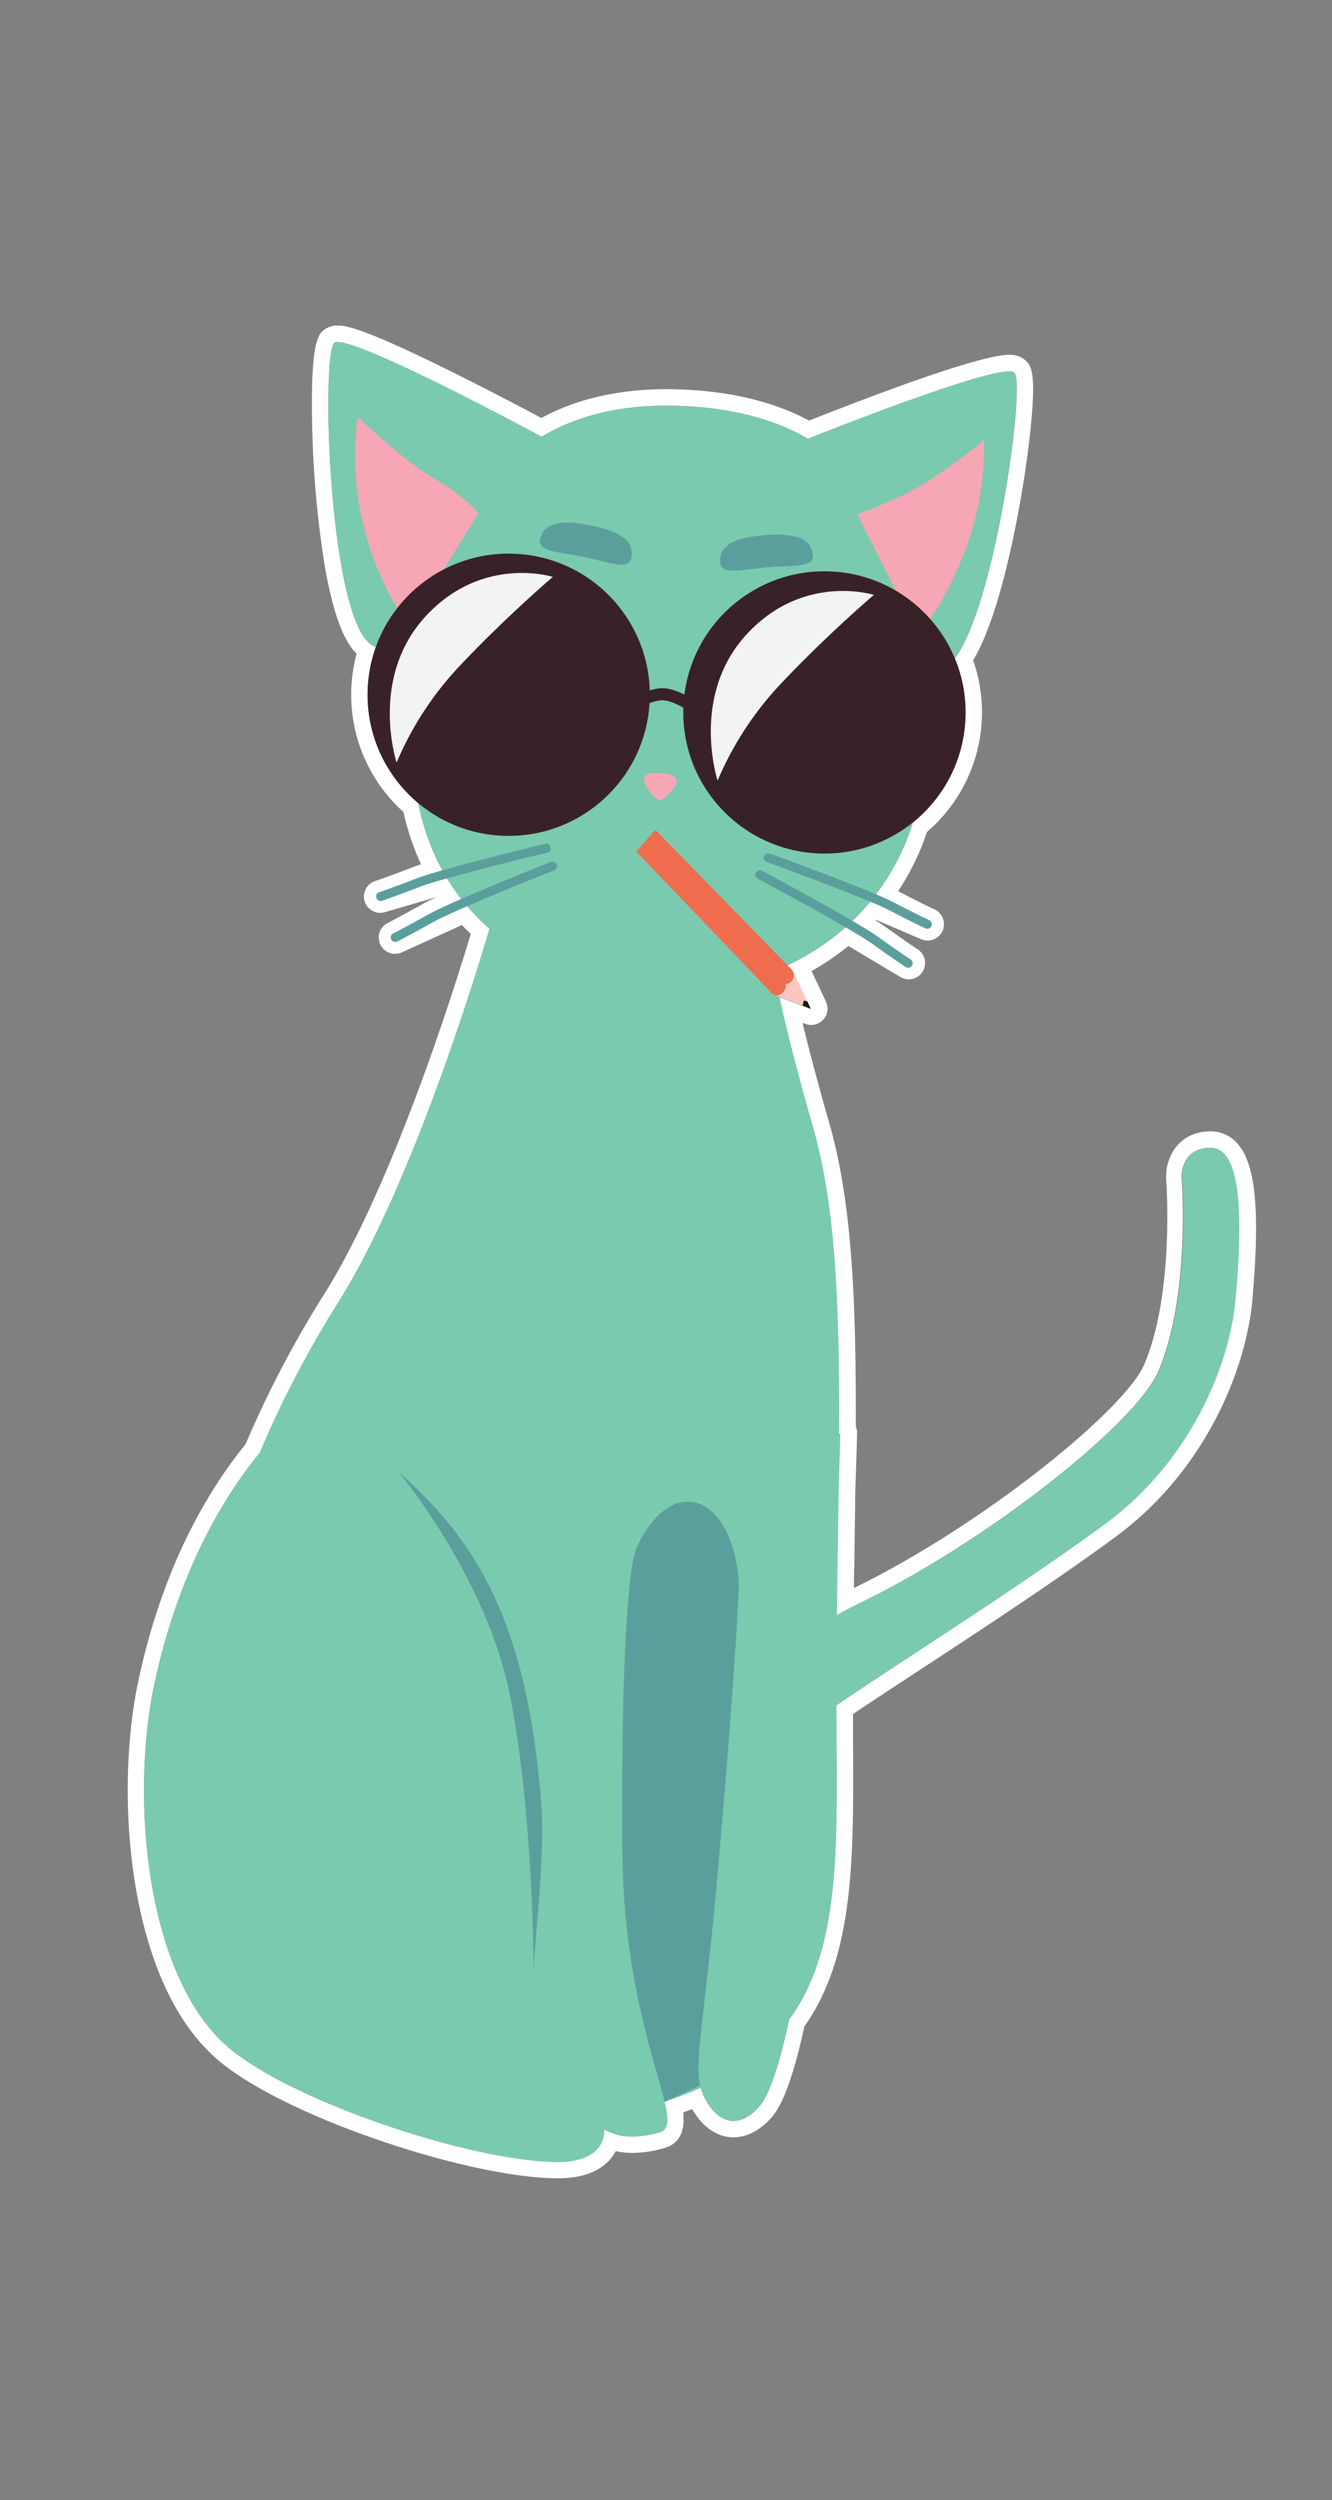 <svg xmlns="http://www.w3.org/2000/svg" viewBox="0 0 356 668.14"><rect x="0" y="0" width="356" height="668.14" fill="#808080" stroke="none"/><defs><style>.cls-1{fill:#fff;}.cls-2{fill:#7acaaf;}.cls-3{fill:#5b9f9d;}.cls-4{fill:#f6a6b5;}.cls-5{fill:#382127;}.cls-11,.cls-6{fill:none;stroke-miterlimit:10;}.cls-6{stroke:#382127;stroke-width:3.22px;}.cls-7{fill:#f3f3f3;}.cls-8{fill:#fbc7be;}.cls-9{fill:#f06c4e;}.cls-10{fill:#171717;}.cls-11{stroke:#5b9f9d;stroke-linecap:round;stroke-width:2.42px;}</style></defs><title>awesome_cat</title><g id="Layer_3" data-name="Layer 3"><path class="cls-1" d="M90.22,91.41c7.13,0,47.41,21.48,54.54,25.32,8.74-5.26,19.68-8.32,33.45-8.32q2.7,0,5.55.16c13.37.75,23.88,3.84,32.16,8.7,11.58-4.6,46.09-18,53.82-18a2,2,0,0,1,1.39.34c3,3-5.05,61.9-15.93,76.38A37.74,37.74,0,0,1,244,219.83,62.12,62.12,0,0,1,233.35,240c2.11.89,3.85,1.66,5,2.24,6.27,3.28,9.55,4.78,9.55,4.78l-15.09-6.3a62,62,0,0,1-5.89,6.25c3.08,1.8,5.65,3.37,7.06,4.39,5.74,4.14,8.78,6.1,8.78,6.1l-16.52-9.86A65.7,65.7,0,0,1,210.47,258l1,1.07a2.29,2.29,0,0,1,.3.38l0-.06,3.91,8.27h0l.92,2-2.21-.85-6.2-2.39c1.59,7.33,4.35,18.68,9,35,6,20.85,7.08,47.16,6.92,82.17l.36-.5s-.14,5.83-.49,15.36c-.12,10.38-.3,21.46-.46,33.31,1.92-1.11,3.85-2.15,5.78-3.08,34.12-16.41,74.36-48.21,80.32-62.31,8.7-20.53,6.15-51.92,6.15-51.92s-.11-7.55,7.43-7.67h.09c7.47,0,9.13,14.1,6.82,40.26-1.67,18.85-12.71,43.92-34.62,60.1S242.39,443,225,454.77c-.5.34-1,.69-1.48,1,.15,36.27,1.63,64.51-12.62,84-2.47,11.57-5.22,20.21-8.08,23.35-2.31,2.55-4.62,3.72-6.78,3.72-3.07,0-5.84-2.37-7.88-6.5a12.69,12.69,0,0,1-.9-2.38q-4.16,1.87-9,3.47l-.65.31c1.12,4.79,1.08,7.46-1.32,8.14a26.87,26.87,0,0,1-7.26,1.12,14.36,14.36,0,0,1-7.54-1.94c.15,4.19-2.79,8.73-12.42,8.73H149c-22.83-.1-70.91-16.11-87.89-30.56-22.28-19-26.26-67.18-19.84-97.19,5.3-24.81,15.34-46.2,28.17-61.76a279,279,0,0,1,21.12-40.43c21.58-34.4,40.28-99.66,40.28-99.66h0a57.36,57.36,0,0,1-6.2-6.29l-19,8.61s3.25-1.61,9.4-5.08c1.73-1,5.08-2.52,9-4.22a56.71,56.71,0,0,1-4.74-6.77l-17.59,5.13s3.44-1.13,10-3.69c1.48-.58,4-1.36,7.1-2.23a62.47,62.47,0,0,1-7-19,37.74,37.74,0,0,1-11.31-41.76l-.28-.08c-12.34-4.41-14.51-78.26-10.85-81.21a1.42,1.42,0,0,1,.88-.21M101.7,239.59h0m3.95,10.94h0M90.22,87a5.6,5.6,0,0,0-3.61,1.17c-1.44,1.16-3.62,2.91-3.19,24.63a271.57,271.57,0,0,0,3.28,37.86c2.5,14.79,5.65,21.15,8.62,24.06A42.09,42.09,0,0,0,107.82,217a68.23,68.23,0,0,0,4.72,14c-1,.31-1.76.59-2.39.83-6.38,2.48-9.77,3.6-9.81,3.61a4.36,4.36,0,0,0,2.59,8.33l13.67-4c-1.59.75-2.81,1.36-3.68,1.85-6,3.36-9.16,5-9.2,5a4.36,4.36,0,0,0,3.74,7.88l16-7.28q1.14,1.21,2.36,2.37c-3.71,12.39-20.42,66.31-39,96A284.69,284.69,0,0,0,65.62,386C52.17,402.52,42.26,424.33,37,449.13c-3.47,16.22-3.8,36.54-.88,54.36,2.45,15,8.28,35.26,22.16,47.07,8.35,7.11,24.08,14.93,43.16,21.47,18.38,6.3,36.15,10.08,47.53,10.13h.16c6,0,10.58-1.55,13.53-4.61a11.51,11.51,0,0,0,1.91-2.65,20.75,20.75,0,0,0,4.51.48,31.38,31.38,0,0,0,8.44-1.29c5-1.39,5.46-5.9,5.08-9.52q1.22-.44,2.4-.91c3.74,6.53,8.47,7.55,11.06,7.55,2.43,0,6.15-.89,10-5.15,2-2.24,5.17-7.23,8.92-24.48,13.38-19,13.19-44.69,13-77.12q0-3.15,0-6.38c5-3.36,11.21-7.43,17.78-11.73,16.48-10.8,37-24.24,52.58-35.76,24.31-18,34.79-45.28,36.38-63.23,2.1-23.91.88-36.42-4.1-41.85a9.38,9.38,0,0,0-7.07-3.15h-.15c-8.74.13-11.8,7.3-11.73,12.09q0,.14,0,.29c0,.3,2.36,30.58-5.82,49.86-5.18,12.25-43.63,43.31-77.62,59.8q0-3,.09-5.95.15-10.4.27-20c.34-9.42.48-15.31.48-15.37a4.35,4.35,0,0,0-.35-1.82c.11-34.55-1.1-60.29-7.1-81.17-3.25-11.31-5.55-20.17-7.14-26.75l.75.29a4.36,4.36,0,0,0,5.51-5.94l-.92-2-2.92-6.17a69.8,69.8,0,0,0,9.85-6.7l13.83,8.26a4.36,4.36,0,0,0,4.6-7.41s-3-2-8.59-6c-.65-.47-1.51-1-2.6-1.72l.11-.13L246.17,251a4.36,4.36,0,0,0,3.5-8s-3.28-1.51-9.34-4.68l-.29-.15a66.76,66.76,0,0,0,7.71-15.82,42.16,42.16,0,0,0,14.63-29.6,41.69,41.69,0,0,0-2.3-16.29c6.2-10.22,10.49-30.56,12.57-42.29,1.47-8.3,2.58-16.52,3.12-23.13.91-11.15-.11-13.14-1.54-14.59a6.17,6.17,0,0,0-4.49-1.62c-7.39,0-32.75,9.38-53.5,17.58-8.89-4.77-19.72-7.53-32.24-8.23-2-.11-3.91-.17-5.79-.17-12.84,0-24.1,2.59-33.52,7.7-4.95-2.64-15.13-8-25.27-13C95.78,87,91.89,87,90.22,87h0ZM101.7,244h0Zm3.95,10.94h0Z"/><path class="cls-2" d="M162.26,492.42s33.07-47.39,67.19-63.8,74.36-48.21,80.32-62.31c8.7-20.53,6.15-51.92,6.15-51.92s-.11-7.55,7.43-7.67,9.22,14,6.91,40.26c-1.67,18.85-12.71,43.92-34.62,60.1S242.39,443,225,454.77C196.2,474.14,185,505.87,185,505.87"/><path class="cls-2" d="M145.85,117.31S93,88.68,89.34,91.62s-1.5,76.8,10.85,81.21S145.85,117.31,145.85,117.31Z"/><path class="cls-2" d="M212.11,118.78s55.71-22.55,59-19.22-7.08,76.49-19.85,79.49S212.11,118.78,212.11,118.78Z"/><path class="cls-2" d="M247.09,194c2.26,47-34.64,72.91-72.19,70.81s-70.2-27-63.83-78.42c5.08-41,19.22-80.81,72.68-77.81C237.72,111.58,245.1,152.77,247.09,194Z"/><path class="cls-3" d="M168.72,149.11c-.71,3.43-5.91,1.13-12.64-.25s-12.41-1.33-11.71-4.75c1-4.87,6.72-5.08,13.45-3.7S169.77,144,168.72,149.11Z"/><path class="cls-3" d="M192.48,150.36c.28,3.48,5.73,1.83,12.57,1.27s12.49.18,12.2-3.3c-.4-4.95-6.06-5.85-12.9-5.29S192.05,145.14,192.48,150.36Z"/><path class="cls-4" d="M95.59,111.39s11.44,11.1,20.22,16.35,12.09,9.36,12.09,9.36l-18.69,30.22a80.66,80.66,0,0,1-12.09-27A78.47,78.47,0,0,1,95.59,111.39Z"/><path class="cls-4" d="M263,117.61s-12.95,10.77-22.25,15-11.68,4.82-11.68,4.82l16.33,32.17s7.28-8,12.87-23.42A78.29,78.29,0,0,0,263,117.61Z"/><circle class="cls-5" cx="135.96" cy="185.7" r="37.72" transform="translate(-57.05 311.06) rotate(-86.8)"/><ellipse class="cls-5" cx="220.36" cy="190.43" rx="37.72" ry="37.72" transform="translate(17.91 399.79) rotate(-86.8)"/><path class="cls-2" d="M130.8,248.2s-18.7,65.26-40.28,99.66c-57,90.82-42.66,173.07-.81,189.32s56.45,34.49,87,24.79C231.05,544.7,222.83,503.7,223.54,442c.77-66.32,2.74-109.57-6.21-140.7-9.48-33-11.08-45.75-11.08-45.75"/><path class="cls-3" d="M173.77,563.55S157.51,464.78,166,426.48s33.43-29.58,31.49,3.84c-1.48,25.5-2.27,123.25-2.27,123.25Z"/><path class="cls-2" d="M61.07,547.24c-22.28-19-26.26-67.18-19.84-97.19S61,395,77.81,379.3c20.25-18.92,59.07,34.82,64.58,98.43,4.92,56.65-5.91,74.73-5.91,74.73s19.47,5,23.8,12.41c2.64,4.52,1.94,13-11.34,12.94C126.12,577.7,78.05,561.69,61.07,547.24Z"/><path class="cls-2" d="M169.86,414.59s-4,7.59-3.53,79.82c.31,49.64,17.86,73.27,10,75.48-23.49,6.63-24.95-16.78-30.81-47.63s-6.27-109.39-6.27-109.39"/><path class="cls-2" d="M197.57,420.58s-.15,16-5.66,79c-4,45.26-7.22,53.76-3.76,60.76s9,9,14.65,2.78,10.83-33.58,14.25-62.72c6-51.11,7.55-117.39,7.55-117.39"/><path class="cls-6" d="M166.54,189.88s5.54-4,10.1-4.33,11.84,5.56,11.84,5.56"/><path class="cls-7" d="M106,203.8a86.92,86.92,0,0,1,17.32-26.32c12.32-13,24.44-23.3,24.44-23.3s-18.81-5.95-34,10.53S106,203.8,106,203.8Z"/><path class="cls-7" d="M191.8,208.61a87.08,87.08,0,0,1,17.32-26.32c12.32-13,24.44-23.3,24.44-23.3s-18.8-5.95-34,10.53S191.8,208.61,191.8,208.61Z"/><path class="cls-3" d="M142.63,526.84c.31-9.6,3.21-31.59,2-45.6-3.93-47.29-16.75-69-38.23-88,0,0,23.24,27.7,29.71,59S142.63,526.84,142.63,526.84Z"/><path class="cls-4" d="M172.14,208.16c.38-1.63,2.14-1.64,4.48-1.55s4.05.79,4.28,2.05-3.67,5.44-4.69,5.24S171.75,209.79,172.14,208.16Z"/><polyline class="cls-8" points="206.53 265.69 214.49 268.75 216.7 269.6 211.86 259.38"/><polyline class="cls-9" points="211.51 259.05 175.16 221.77 170.03 227.56 206.53 265.69"/><path class="cls-9" d="M209.1,265.37a2,2,0,0,1-3.23-.35,2.32,2.32,0,0,1,.34-3.23,2.3,2.3,0,0,1,2.89,3.58Z"/><path class="cls-9" d="M211.49,262.3a2.3,2.3,0,1,1,0-3.25A2.3,2.3,0,0,1,211.49,262.3Z"/><polygon class="cls-10" points="214.84 267.41 215.78 267.65 216.7 269.6 214.49 268.75 214.84 267.41"/><path class="cls-11" d="M146,226.68s-27.67,6.66-34.26,9.22-10,3.69-10,3.69"/><path class="cls-11" d="M147.65,231.45s-26.44,10.53-32.6,14-9.4,5.08-9.4,5.08"/><path class="cls-11" d="M205.29,229.23s26.75,9.71,33,13,9.55,4.78,9.55,4.78"/><path class="cls-11" d="M203.1,233.78s25.1,13.41,30.83,17.55,8.78,6.1,8.78,6.1"/></g></svg>